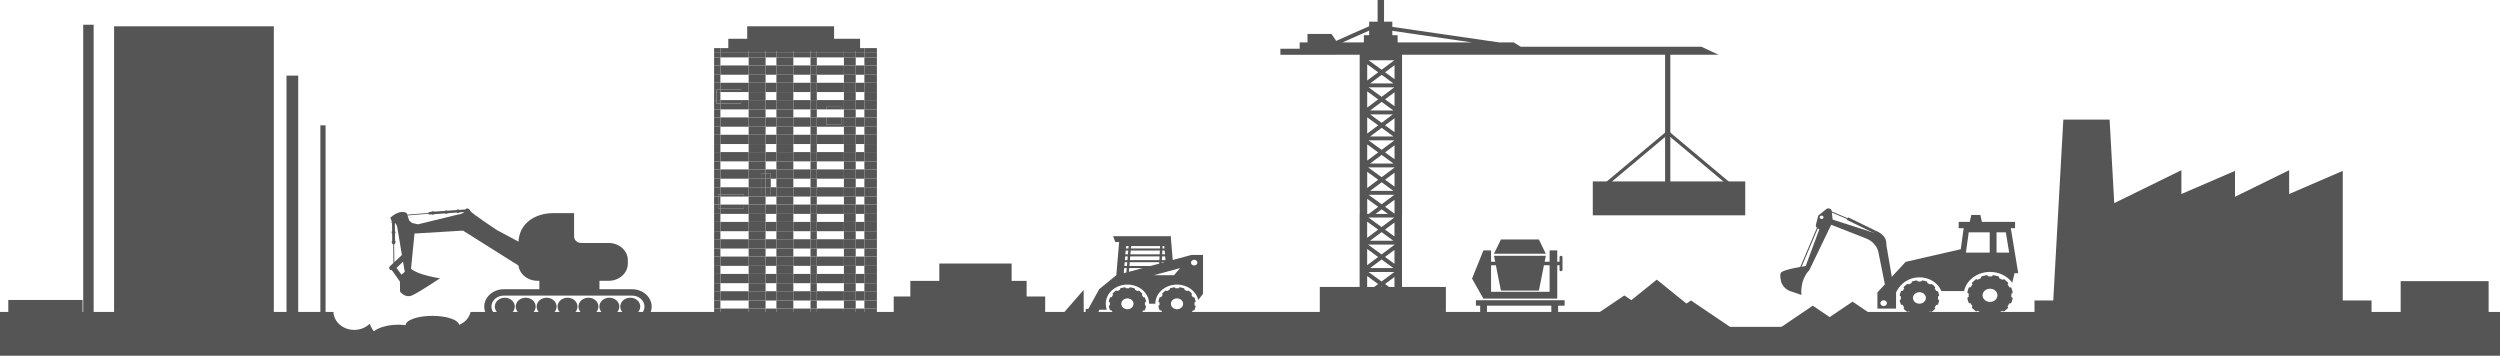 <?xml version="1.0" encoding="UTF-8"?>
<!DOCTYPE svg PUBLIC "-//W3C//DTD SVG 1.1//EN" "http://www.w3.org/Graphics/SVG/1.1/DTD/svg11.dtd">
<!-- Creator: CorelDRAW 2017 -->
<svg preserveAspectRatio="none" xmlns="http://www.w3.org/2000/svg" xml:space="preserve" width="326.072mm" height="46.397mm" version="1.1" style="shape-rendering:geometricPrecision; text-rendering:geometricPrecision; image-rendering:optimizeQuality; fill-rule:evenodd; clip-rule:evenodd"
viewBox="0 0 32854.56 4674.92"
 xmlns:xlink="http://www.w3.org/1999/xlink">
 <defs>
  <style type="text/css">
   <![CDATA[
    .fil1 {fill:none;fill-rule:nonzero}
    .fil0 {fill:#555555;fill-rule:nonzero}
   ]]>
  </style>
 </defs>
 <g id="Camada_x0020_1">
  <g id="_2361902777104">
   <polygon class="fil0" points="21052.41,2495.99 20983.63,2495.99 21885.04,1740.23 21953.8,1740.23 "/>
   <polygon class="fil0" points="22781.01,2495.99 22849.8,2495.99 21948.38,1740.23 21879.6,1740.23 "/>
   <path class="fil0" d="M15468.05 4064.01c-44.38,0 -80.34,-31.92 -80.34,-71.31 0,-39.37 35.96,-71.29 80.34,-71.29 44.36,0 80.32,31.92 80.32,71.29 0,39.39 -35.96,71.31 -80.32,71.31zm244.61 -105.43l-13.05 -43.72c-1.56,-5.18 -7.03,-8.67 -13.08,-8.3l-8.98 0.57c-5.78,-11.15 -12.68,-21.75 -20.52,-31.69l5.11 -6.63c3.4,-4.43 2.77,-10.4 -1.49,-14.21l-35.93 -32.07c-4.27,-3.81 -10.97,-4.38 -15.98,-1.37l-7.5 4.49c-11.17,-7.05 -23.09,-13.2 -35.61,-18.4l0.7 -7.98c0.46,-5.34 -3.44,-10.24 -9.27,-11.65l-49.19 -11.81c-5.85,-1.41 -12,1.08 -14.65,5.88l-3.95 7.22c-6.99,-0.57 -14.08,-0.87 -21.22,-0.87 -6.72,0 -13.38,0.27 -19.95,0.78l-3.91 -7.25c-2.62,-4.84 -8.76,-7.34 -14.62,-5.96l-49.23 11.58c-5.86,1.39 -9.79,6.25 -9.35,11.61l0.6 7.98c-12.52,5.12 -24.47,11.23 -35.7,18.21l-7.45 -4.53c-5.01,-3.01 -11.74,-2.47 -16.03,1.32l-36.11 31.89c-4.29,3.79 -4.97,9.74 -1.57,14.18l5.06 6.66c-7.91,9.91 -14.87,20.47 -20.73,31.6l-8.96 -0.61c-6.05,-0.41 -11.57,3.05 -13.13,8.22l-13.34 43.66c-1.58,5.2 1.21,10.65 6.66,13l8.14 3.51c-0.64,6.21 -1,12.49 -1,18.83 0,5.96 0.3,11.87 0.88,17.71l-8.17 3.46c-5.45,2.33 -8.27,7.78 -6.73,12.98l13.07 43.7c1.54,5.2 7.04,8.69 13.08,8.3l8.97 -0.55c5.8,11.12 12.69,21.72 20.52,31.69l-5.09 6.61c-3.42,4.44 -2.8,10.4 1.46,14.23l35.94 32.05c4.26,3.81 10.96,4.4 15.99,1.39l7.49 -4.49c11.17,7.02 23.09,13.18 35.6,18.38l-0.7 7.97c-0.43,5.36 3.45,10.27 9.3,11.66l49.17 11.83c5.85,1.41 11.99,-1.07 14.63,-5.9l3.98 -7.22c6.99,0.56 14.06,0.89 21.22,0.89 6.71,0 13.36,-0.27 19.94,-0.78l3.92 7.22c2.62,4.86 8.75,7.37 14.6,5.97l49.26 -11.58c5.83,-1.37 9.76,-6.25 9.33,-11.61l-0.62 -7.96c12.56,-5.15 24.48,-11.25 35.71,-18.21l7.48 4.51c4.98,3.03 11.71,2.49 16,-1.3l36.14 -31.89c4.29,-3.79 4.93,-9.73 1.54,-14.21l-5.06 -6.63c7.94,-9.91 14.87,-20.49 20.73,-31.6l8.97 0.59c6.04,0.41 11.56,-3.03 13.15,-8.23l13.3 -43.66c1.59,-5.17 -1.2,-10.62 -6.65,-12.97l-8.11 -3.53c0.61,-6.21 0.97,-12.47 0.97,-18.83 0,-5.95 -0.3,-11.85 -0.87,-17.69l8.17 -3.49c5.44,-2.33 8.26,-7.75 6.72,-12.95z"/>
   <path class="fil0" d="M14816.39 4064.01c-44.35,0 -80.34,-31.92 -80.34,-71.31 0,-39.37 35.99,-71.29 80.34,-71.29 44.38,0 80.34,31.92 80.34,71.29 0,39.39 -35.96,71.31 -80.34,71.31zm244.61 -105.43l-13.05 -43.72c-1.53,-5.18 -7.03,-8.67 -13.07,-8.3l-8.99 0.57c-5.78,-11.15 -12.67,-21.75 -20.5,-31.69l5.09 -6.63c3.42,-4.43 2.8,-10.4 -1.46,-14.21l-35.94 -32.07c-4.26,-3.81 -10.99,-4.38 -16,-1.37l-7.48 4.49c-11.17,-7.05 -23.09,-13.2 -35.6,-18.4l0.67 -7.98c0.46,-5.34 -3.42,-10.24 -9.27,-11.65l-49.19 -11.81c-5.83,-1.41 -11.97,1.08 -14.62,5.88l-3.98 7.22c-6.98,-0.57 -14.05,-0.87 -21.22,-0.87 -6.7,0 -13.35,0.27 -19.93,0.78l-3.93 -7.25c-2.62,-4.84 -8.73,-7.34 -14.59,-5.96l-49.26 11.58c-5.83,1.39 -9.77,6.25 -9.35,11.61l0.63 7.98c-12.55,5.12 -24.49,11.23 -35.71,18.21l-7.47 -4.53c-4.98,-3.01 -11.72,-2.47 -16,1.32l-36.14 31.89c-4.29,3.79 -4.94,9.74 -1.54,14.18l5.03 6.66c-7.9,9.91 -14.84,20.47 -20.7,31.6l-9 -0.61c-6.04,-0.41 -11.53,3.05 -13.12,8.22l-13.33 43.66c-1.57,5.2 1.23,10.65 6.65,13l8.15 3.51c-0.65,6.21 -0.98,12.49 -0.98,18.83 0,5.96 0.3,11.87 0.87,17.71l-8.16 3.46c-5.45,2.33 -8.27,7.78 -6.74,12.98l13.05 43.7c1.57,5.2 7.04,8.69 13.08,8.3l8.99 -0.55c5.78,11.12 12.67,21.72 20.52,31.69l-5.11 6.61c-3.42,4.44 -2.8,10.4 1.47,14.23l35.93 32.05c4.28,3.81 10.99,4.4 16,1.39l7.5 -4.49c11.17,7.02 23.07,13.18 35.6,18.38l-0.69 7.97c-0.46,5.36 3.45,10.27 9.27,11.66l49.19 11.83c5.86,1.41 12,-1.07 14.64,-5.9l3.95 -7.22c6.99,0.56 14.09,0.89 21.22,0.89 6.74,0 13.38,-0.27 19.96,-0.78l3.91 7.22c2.62,4.86 8.76,7.37 14.58,5.97l49.28 -11.58c5.85,-1.37 9.78,-6.25 9.34,-11.61l-0.63 -7.96c12.55,-5.15 24.49,-11.25 35.73,-18.21l7.45 4.51c5.01,3.03 11.72,2.49 16,-1.3l36.14 -31.89c4.28,-3.79 4.96,-9.73 1.56,-14.21l-5.06 -6.63c7.91,-9.91 14.85,-20.49 20.71,-31.6l9 0.59c6.04,0.41 11.53,-3.03 13.12,-8.23l13.33 -43.66c1.59,-5.17 -1.21,-10.62 -6.66,-12.97l-8.13 -3.53c0.63,-6.21 0.97,-12.47 0.97,-18.83 0,-5.95 -0.28,-11.85 -0.84,-17.69l8.13 -3.49c5.48,-2.33 8.3,-7.75 6.73,-12.95z"/>
   <polygon class="fil0" points="14240.97,3809.54 13892.55,4210.17 14242.74,4210.17 "/>
   <path class="fil0" d="M14773.93 3522.93l33.58 0 -4.97 57.88 -34.34 9.25 5.72 -67.13zm654.95 93.5l-264.58 0 344.29 -92.98 -79.71 92.98zm265.02 -202.41c23.21,0 42.03,16.7 42.03,37.3 0,20.61 -18.81,37.32 -42.03,37.32 -23.22,0 -42.06,-16.72 -42.06,-37.32 0,-20.61 18.83,-37.3 42.06,-37.3zm-847.12 32.19l387.84 0 -0.95 18.4 -115.66 31.18 -275.49 0 4.26 -49.58zm-66.35 0l33.62 0 -4.23 49.58 -33.6 0 4.21 -49.58zm6.53 -76.69l33.67 0 -4.24 49.56 -33.64 0 4.21 -49.56zm6.53 -76.71l33.72 0 -4.24 49.58 -33.7 0 4.22 -49.58zm36.06 -27.12l-33.75 0 2.72 -32.3 33.77 0 -2.74 32.3zm416.29 -32.3l-1.69 32.3 -381.91 0 2.75 -32.3 380.85 0zm31 32.3l1.69 -32.3 22.18 0 2.74 32.3 -26.61 0zm33.14 76.71l-37.17 0 2.6 -49.58 30.36 0 4.21 49.58zm-454.32 0l4.24 -49.58 382.8 0 -2.59 49.58 -384.45 0zm383.01 27.12l-2.62 49.56 -386.96 0 4.23 -49.56 385.35 0zm77.83 49.56l-47.75 0 2.62 -49.56 40.93 0 4.2 49.56zm-49.67 36.59l0.51 -9.46 34.6 0 -35.11 9.46zm-430.81 116.12l4.19 -48.87 177.15 0 -181.35 48.87zm-399.06 524.2l10.66 -25.44 97.67 0c-8.95,-24.52 -13.82,-50.67 -13.82,-77.85 0,-139.65 127.58,-252.88 284.94,-252.88 157.13,0 284.53,112.87 284.95,252.24l81.79 0c0.41,-139.37 127.81,-252.24 284.94,-252.24 138.35,0 253.63,87.54 279.47,203.59l1.57 -3.2 60.87 -78.97 0 -510.64 -153.22 0 -244.84 65.99 -22.75 -267.81 -1.06 0 0 -44.77 -759.6 0 28.02 77.11 50.84 0 -36.99 435.32 0 0 -224.76 183.75 0 0.03 -0.03 0 -0.33 0.29 0 0.36 -142.76 258.62 -34.52 0 0 150.68 168.99 0 0 -114.18z"/>
   <polygon class="fil0" points="19633.75,3334.27 20314.7,3334.27 20223.85,3147.38 19724.61,3147.38 "/>
   <path class="fil0" d="M19658.46 3486.1l66.15 332.73 499.24 0 66.15 -332.73 74.59 0 0 348.95 -769.49 0 0 -348.95 63.37 0zm-313.27 175.42l149.21 262.89 970.87 0 0 -438.31 29.79 0 0 60.69c0,9.62 8.79,17.41 19.63,17.41 10.84,0 19.62,-7.79 19.62,-17.41l0 -167.84c0,-9.62 -8.78,-17.42 -19.62,-17.42 -10.84,0 -19.63,7.8 -19.63,17.42l0 60.71 -29.79 0 0 -148.68 -100.69 0 0 148.68 -65.37 0 15.49 -77.95 -680.95 0 15.49 77.95 -54.15 0 0 -148.68 -100.69 0 -149.21 370.55z"/>
   <polygon class="fil0" points="19396.29,4017.3 19452.25,4017.3 19452.25,4130.23 19541.36,4130.23 19541.36,4017.3 20387.27,4017.3 20387.27,4130.23 20476.38,4130.23 20476.38,4017.3 20562.06,4017.3 20562.06,3945.52 19396.29,3945.52 "/>
   <polygon class="fil0" points="21346.83,3882.47 21606.45,4057.93 21866.09,4233.38 20827.55,4233.38 21087.2,4057.93 "/>
   <polygon class="fil0" points="22222.25,3948.94 22481.9,4124.4 22741.53,4299.84 21703,4299.84 21962.64,4124.4 "/>
   <polygon class="fil0" points="24345.68,3964.14 24605.36,4139.58 24865.06,4315.04 23826.42,4315.04 24086.03,4139.58 "/>
   <polygon class="fil0" points="23823.39,4017.32 24083.01,4192.78 24342.59,4368.22 23304.12,4368.22 23563.75,4192.78 "/>
   <polygon class="fil0" points="21772.92,3674.72 22030.66,3882.78 22288.42,4090.87 21806.93,4266.12 21257.42,4090.87 21515.18,3882.78 "/>
   <path class="fil0" d="M26152.46 3967.83c-54.2,0 -97.87,-38.88 -97.87,-86.82 0,-47.96 43.67,-86.83 97.87,-86.83 53.94,0 97.87,38.87 97.87,86.83 0,47.94 -43.93,86.82 -97.87,86.82zm297.7 -128.41l-15.67 -53.23c-2.05,-6.31 -8.74,-10.55 -15.92,-10.1l-11.04 0.69c-6.94,-13.56 -15.42,-26.49 -24.92,-38.6l6.16 -8.06c4.11,-5.4 3.35,-12.68 -1.79,-17.3l-43.67 -39.05c-5.39,-4.66 -13.61,-5.36 -19.52,-1.68l-9.25 5.47c-13.61,-8.57 -28,-16.08 -43.42,-22.39l1.03 -9.71c0.52,-6.52 -4.35,-12.46 -11.3,-14.2l-60.11 -14.39c-6.92,-1.71 -14.38,1.3 -17.71,7.18l-4.89 8.8c-8.47,-0.71 -16.96,-1.07 -25.68,-1.07 -8.22,0 -16.44,0.34 -24.4,0.93l-4.61 -8.82c-3.35,-5.88 -10.79,-8.94 -17.99,-7.27l-59.85 14.12c-7.19,1.68 -12.08,7.61 -11.31,14.13l0.51 9.71c-15.15,6.25 -29.79,13.7 -43.41,22.18l-9 -5.51c-6.17,-3.7 -14.38,-3.03 -19.52,1.59l-43.93 38.82c-5.38,4.62 -6.16,11.88 -2.05,17.31l6.17 8.08c-9.5,12.06 -17.99,24.94 -25.17,38.49l-11.05 -0.76c-7.19,-0.48 -13.86,3.72 -15.93,10.03l-16.18 53.17c-2.05,6.31 1.55,12.94 8.22,15.82l9.76 4.28c-0.77,7.55 -1.29,15.2 -1.29,22.93 0,7.24 0.52,14.45 1.29,21.54l-10.02 4.24c-6.68,2.82 -10.02,9.46 -8.22,15.77l15.93 53.25c1.79,6.32 8.47,10.56 15.92,10.11l10.79 -0.69c7.19,13.56 15.41,26.47 25.17,38.59l-6.17 8.07c-4.36,5.4 -3.6,12.65 1.54,17.3l43.93 39.05c5.13,4.62 13.35,5.33 19.52,1.68l8.99 -5.47c13.61,8.54 28.26,16.05 43.41,22.39l-0.77 9.71c-0.51,6.51 4.11,12.46 11.31,14.18l59.84 14.41c7.19,1.7 14.65,-1.3 17.73,-7.18l4.88 -8.8c8.47,0.69 17.21,1.05 25.95,1.05 8.22,0 16.18,-0.32 24.14,-0.94l4.88 8.82c3.09,5.91 10.54,8.97 17.72,7.28l60.11 -14.12c6.93,-1.66 11.81,-7.6 11.31,-14.14l-0.78 -9.69c15.15,-6.27 29.79,-13.69 43.42,-22.18l9.24 5.5c5.9,3.69 14.13,3.02 19.28,-1.57l44.17 -38.85c5.14,-4.6 5.91,-11.88 1.79,-17.28l-6.16 -8.09c9.75,-12.08 18.23,-24.96 25.17,-38.48l11.04 0.74c7.46,0.5 14.13,-3.72 15.93,-10.04l16.18 -53.16c2.06,-6.3 -1.29,-12.95 -7.96,-15.8l-10.03 -4.28c0.78,-7.57 1.29,-15.2 1.29,-22.93 0,-7.27 -0.26,-14.46 -1.03,-21.56l10.02 -4.24c6.42,-2.83 10.02,-9.44 7.96,-15.78z"/>
   <path class="fil0" d="M25224.93 3839.97c47,0 85.02,33.81 85.02,75.53 0,41.69 -38.02,75.52 -85.02,75.52 -47.01,0 -85.28,-33.82 -85.28,-75.52 0,-41.71 38.27,-75.53 85.28,-75.53zm-259.18 111.68l13.87 46.3c1.53,5.5 7.45,9.19 13.86,8.78l9.51 -0.59c6.17,11.81 13.35,23.02 21.57,33.58l-5.4 7.02c-3.6,4.7 -2.82,11.01 1.54,15.04l38.28 33.97c4.36,4.03 11.56,4.64 16.96,1.46l7.7 -4.75c11.82,7.44 24.67,13.96 37.76,19.47l-0.78 8.44c-0.25,5.67 3.85,10.84 10.03,12.32l52.13 12.54c6.17,1.48 12.59,-1.14 15.42,-6.25l4.11 -7.66c7.45,0.58 14.9,0.93 22.61,0.93 6.92,0 14.12,-0.29 21.06,-0.82l4.11 7.66c2.82,5.13 9.24,7.8 15.42,6.34l52.13 -12.26c6.43,-1.46 10.54,-6.63 10.03,-12.31l-0.78 -8.43c13.36,-5.44 25.95,-11.9 38.02,-19.29l7.71 4.79c5.39,3.21 12.58,2.62 16.96,-1.39l38.27 -33.76c4.62,-4 5.39,-10.33 1.79,-15.04l-5.39 -7.04c8.48,-10.49 15.67,-21.69 21.83,-33.46l9.5 0.63c6.42,0.43 12.33,-3.2 14.14,-8.71l14.13 -46.23c1.54,-5.49 -1.29,-11.28 -7.19,-13.77l-8.48 -3.72c0.51,-6.58 1.03,-13.22 1.03,-19.94 0,-6.32 -0.51,-12.58 -1.03,-18.76l8.74 -3.67c5.65,-2.47 8.74,-8.23 6.94,-13.73l-13.62 -46.29c-1.79,-5.52 -7.45,-9.19 -13.86,-8.81l-9.5 0.59c-6.18,-11.81 -13.62,-23.02 -21.84,-33.55l5.4 -7.02c3.6,-4.7 3.08,-11.01 -1.54,-15.04l-38.02 -33.97c-4.62,-4.04 -11.56,-4.66 -16.96,-1.48l-7.96 4.76c-11.81,-7.45 -24.4,-13.97 -37.75,-19.46l0.77 -8.46c0.51,-5.65 -3.6,-10.85 -9.75,-12.33l-52.15 -12.51c-6.16,-1.5 -12.84,1.12 -15.41,6.25l-4.37 7.64c-7.45,-0.59 -14.89,-0.92 -22.34,-0.92 -7.19,0 -14.13,0.27 -21.32,0.83l-4.12 -7.69c-2.82,-5.13 -9.24,-7.77 -15.41,-6.31l-52.14 12.26c-6.17,1.46 -10.28,6.61 -10.03,12.28l0.78 8.44c-13.35,5.44 -25.95,11.92 -37.76,19.31l-7.95 -4.82c-5.4,-3.19 -12.33,-2.62 -16.96,1.39l-38.28 33.79c-4.62,4 -5.13,10.32 -1.54,15.01l5.14 7.04c-8.22,10.51 -15.67,21.7 -21.83,33.46l-9.5 -0.63c-6.42,-0.43 -12.32,3.23 -13.87,8.74l-14.12 46.23c-1.8,5.49 1.28,11.26 6.92,13.74l8.75 3.74c-0.78,6.57 -1.03,13.23 -1.03,19.95 0,6.32 0.25,12.55 0.77,18.73l-8.48 3.7c-5.9,2.47 -8.73,8.21 -7.18,13.72z"/>
   <path class="fil0" d="M26238.25 3319.79l0 -266.54 122.01 0 43.92 266.54 -165.93 0zm-89.91 0l-312.6 0 36.73 -266.54 275.88 0 0 266.54zm-1393.75 703c-23.89,0 -43.14,-17.17 -43.14,-38.32 0,-21.15 19.25,-38.32 43.14,-38.32 23.64,0 43.16,17.17 43.16,38.32 0,21.15 -19.53,38.32 -43.16,38.32zm1727.16 -1023.93l0 -82.7 -436.15 0 -19.53 -91.26 -119.95 0 -19.53 91.26 -145.89 0 0 82.7 65.24 0 -38.02 276.27 -724.61 166.2 -370.91 401.44 0 212.61 245.31 0 0 -212.61c49.31,-103.39 125.61,-145.21 125.61,-145.21 50.85,-33.3 113.53,-53.05 181.61,-53.05 132.79,0 245.56,75.28 287.69,180.37l298.98 0c29.8,-143.05 171.08,-251.44 340.87,-251.44 122.78,0 230.92,56.9 292.31,142.58l29.79 -125.85 48.56 0 -97.61 -591.31 56.25 0z"/>
   <path class="fil0" d="M24644.92 3030.05c0,0 157.97,52.82 144.09,184.29 -14.13,131.48 -164.65,-101.79 -164.65,-101.79l-2.31 -55.56 22.86 -26.94z"/>
   <path class="fil0" d="M24059.42 2878.05l590.38 189.66c74.48,23.94 128.17,81.96 140.25,151.39 26.97,155.79 79.63,458.7 94.52,550.43l-102.23 24.7 -98.63 -489.62c-20.81,-76.6 -80.4,-140.2 -161.83,-171.92l-489.97 -191.69 27.51 -62.94z"/>
   <path class="fil0" d="M23914.7 2850.78c3.06,-11.98 16.51,-19.49 30.04,-16.76 13.51,2.74 21.96,14.66 18.87,26.65 -3.07,11.99 -16.51,19.49 -30.03,16.76 -13.51,-2.71 -21.96,-14.66 -18.88,-26.65zm-50.72 104.62c-3.68,14.36 2.46,29.31 15.72,38.21l29.86 20.03 -195.29 524.68 63.32 12.81 308.21 -640.21 -13.4 -137.11c-1.36,-13.84 -11.07,-26.44 -26.57,-32.32 -15.89,-6.04 -34.39,-2.37 -47.12,7.98l-103.4 83.97 -31.33 121.97z"/>
   <path class="fil0" d="M23777.59 3551.12c0,0 -120.31,105.96 -103.87,324.87l-139.5 -47.09c-66.3,-22.36 -114.85,-73.47 -128.72,-135.21 -9.58,-42.65 -14.82,-87.17 -2.29,-108.16 27.89,-46.73 331.9,-90.02 331.9,-90.02l42.48 55.62z"/>
   <polygon class="fil0" points="24624.89,3062.17 24644.92,3030.05 24287.88,2855.87 24268.1,2888.01 "/>
   <line class="fil1" x1="24303.29" y1="2883.7" x2="24039.59" y2= "2772.61" />
   <polygon class="fil0" points="24299.95,2889.56 24306.38,2877.84 24042.73,2766.76 24036.46,2778.48 "/>
   <line class="fil1" x1="23894.62" y1="2971.64" x2="23630.05" y2= "3595.14" />
   <polygon class="fil0" points="23636.88,3597.44 23901.47,2973.93 23887.79,2969.37 23623.22,3592.87 "/>
   <polygon class="fil0" points="1499.17,4247.77 3598.64,4247.77 3598.64,345.68 1499.17,345.68 "/>
   <polygon class="fil0" points="29371.99,2245.55 28667.42,2549.73 28667.42,2236.55 27785.08,2669.56 27723.95,1571.7 27115.95,1571.7 26983.41,3948.96 26736.83,3948.96 26736.83,4134.98 29750.35,4134.98 29750.35,3948.96 29371.99,3948.96 "/>
   <polygon class="fil0" points="30788.09,3948.96 30788.09,2245.55 30083.76,2549.73 30083.76,2236.55 29223.28,2658.8 29223.28,4134.98 31166.44,4134.98 31166.44,3948.96 "/>
   <polygon class="fil0" points="28012.67,3056.22 28320.9,3056.22 28320.9,2792.67 28012.67,2792.67 "/>
   <polygon class="fil0" points="28012.67,3532.61 28320.9,3532.61 28320.9,3269.07 28012.67,3269.07 "/>
   <polygon class="fil0" points="28846.45,3056.22 29154.69,3056.22 29154.69,2792.67 28846.45,2792.67 "/>
   <polygon class="fil0" points="28846.45,3532.61 29154.69,3532.61 29154.69,3269.07 28846.45,3269.07 "/>
   <polygon class="fil0" points="29560.27,3056.22 29868.51,3056.22 29868.51,2792.67 29560.27,2792.67 "/>
   <polygon class="fil0" points="29560.27,3532.61 29868.51,3532.61 29868.51,3269.07 29560.27,3269.07 "/>
   <polygon class="fil0" points="30234.03,3056.22 30542.52,3056.22 30542.52,2792.67 30234.03,2792.67 "/>
   <polygon class="fil0" points="30234.03,3532.61 30542.52,3532.61 30542.52,3269.07 30234.03,3269.07 "/>
   <polygon class="fil0" points="10425.69,754.33 10651.7,754.33 10651.7,694.48 10425.69,694.48 "/>
   <polygon class="fil0" points="10734.41,754.33 11090.5,754.33 11090.5,694.48 10734.41,694.48 "/>
   <polygon class="fil0" points="9467.32,754.33 9838.71,754.33 9838.71,694.48 9467.32,694.48 "/>
   <polygon class="fil0" points="11245.59,754.33 11359.67,754.33 11359.67,694.48 11245.59,694.48 "/>
   <polygon class="fil0" points="10060.99,754.33 10203.4,754.33 10203.4,694.48 10060.99,694.48 "/>
   <polygon class="fil0" points="9467.32,694.48 9838.71,694.48 9838.71,632.32 9467.32,632.32 "/>
   <polygon class="fil0" points="10734.41,694.48 11090.5,694.48 11090.5,632.32 10734.41,632.32 "/>
   <polygon class="fil0" points="10060.99,694.48 10203.4,694.48 10203.4,632.32 10060.99,632.32 "/>
   <polygon class="fil0" points="10425.69,694.48 10651.7,694.48 10651.7,632.32 10425.69,632.32 "/>
   <polygon class="fil0" points="11245.59,694.48 11359.67,694.48 11359.67,632.32 11245.59,632.32 "/>
   <polygon class="fil0" points="9467.32,982.03 9838.71,982.03 9838.71,860.03 9467.32,860.03 "/>
   <polygon class="fil0" points="10060.99,982.03 10203.4,982.03 10203.4,860.03 10060.99,860.03 "/>
   <polygon class="fil0" points="10734.41,982.03 11090.5,982.03 11090.5,860.03 10734.41,860.03 "/>
   <polygon class="fil0" points="11245.59,982.03 11359.67,982.03 11359.67,860.03 11245.59,860.03 "/>
   <polygon class="fil0" points="10425.69,982.03 10651.7,982.03 10651.7,860.03 10425.69,860.03 "/>
   <polygon class="fil0" points="11245.59,1209.77 11359.67,1209.77 11359.67,1087.75 11245.59,1087.75 "/>
   <polygon class="fil0" points="10060.99,1209.77 10203.4,1209.77 10203.4,1087.75 10060.99,1087.75 "/>
   <polygon class="fil0" points="10425.69,1209.77 10651.7,1209.77 10651.7,1087.75 10425.69,1087.75 "/>
   <polygon class="fil0" points="9738.8,1209.77 9838.7,1209.77 9838.7,1087.76 9467.32,1087.76 9467.32,1178.01 9738.8,1178.01 "/>
   <polygon class="fil0" points="10734.41,1209.77 11090.5,1209.77 11090.5,1087.75 10734.41,1087.75 "/>
   <polygon class="fil0" points="9838.7,1315.47 9738.8,1315.47 9738.8,1360.88 9467.32,1360.88 9467.32,1437.47 9838.7,1437.47 "/>
   <polygon class="fil0" points="10060.99,1437.47 10203.4,1437.47 10203.4,1315.47 10060.99,1315.47 "/>
   <polygon class="fil0" points="11245.59,1437.47 11359.67,1437.47 11359.67,1315.47 11245.59,1315.47 "/>
   <polygon class="fil0" points="10859.17,1404.42 11054.66,1404.42 11054.66,1437.47 11090.5,1437.47 11090.5,1315.47 10734.41,1315.47 10734.41,1437.47 10859.17,1437.47 "/>
   <polygon class="fil0" points="10425.69,1437.47 10651.7,1437.47 10651.7,1315.47 10425.69,1315.47 "/>
   <polygon class="fil0" points="10425.69,1665.21 10651.7,1665.21 10651.7,1543.21 10425.69,1543.21 "/>
   <polygon class="fil0" points="9467.32,1665.21 9838.71,1665.21 9838.71,1543.21 9467.32,1543.21 "/>
   <polygon class="fil0" points="11245.59,1665.21 11359.67,1665.21 11359.67,1543.21 11245.59,1543.21 "/>
   <polygon class="fil0" points="11090.5,1543.21 11054.66,1543.21 11054.66,1639.54 10859.17,1639.54 10859.17,1543.21 10734.41,1543.21 10734.41,1665.21 11090.5,1665.21 "/>
   <polygon class="fil0" points="10060.99,1665.21 10203.4,1665.21 10203.4,1543.21 10060.99,1543.21 "/>
   <polygon class="fil0" points="11245.59,1892.91 11359.67,1892.91 11359.67,1770.91 11245.59,1770.91 "/>
   <polygon class="fil0" points="9467.32,1892.91 9838.71,1892.91 9838.71,1770.91 9467.32,1770.91 "/>
   <polygon class="fil0" points="10425.69,1892.91 10651.7,1892.91 10651.7,1770.91 10425.69,1770.91 "/>
   <polygon class="fil0" points="10734.41,1892.91 11090.5,1892.91 11090.5,1770.91 10734.41,1770.91 "/>
   <polygon class="fil0" points="10060.99,1892.91 10203.4,1892.91 10203.4,1770.91 10060.99,1770.91 "/>
   <polygon class="fil0" points="10734.41,2120.65 11090.5,2120.65 11090.5,1998.65 10734.41,1998.65 "/>
   <polygon class="fil0" points="10060.99,2120.65 10203.4,2120.65 10203.4,1998.65 10060.99,1998.65 "/>
   <polygon class="fil0" points="11245.59,2120.65 11359.67,2120.65 11359.67,1998.65 11245.59,1998.65 "/>
   <polygon class="fil0" points="9467.32,2120.65 9838.71,2120.65 9838.71,1998.65 9467.32,1998.65 "/>
   <polygon class="fil0" points="10425.69,2120.65 10651.7,2120.65 10651.7,1998.65 10425.69,1998.65 "/>
   <polygon class="fil0" points="11245.59,2348.36 11359.67,2348.36 11359.67,2226.35 11245.59,2226.35 "/>
   <polygon class="fil0" points="10425.69,2348.36 10651.7,2348.36 10651.7,2226.35 10425.69,2226.35 "/>
   <polygon class="fil0" points="10129.8,2348.36 10203.39,2348.36 10203.39,2226.35 10060.99,2226.35 10060.99,2283.93 10129.8,2283.93 "/>
   <polygon class="fil0" points="9467.32,2348.36 9838.71,2348.36 9838.71,2226.35 9467.32,2226.35 "/>
   <polygon class="fil0" points="10734.41,2348.36 11090.5,2348.36 11090.5,2226.35 10734.41,2226.35 "/>
   <polygon class="fil0" points="10425.69,2583 10651.7,2583 10651.7,2461 10425.69,2461 "/>
   <polygon class="fil0" points="11245.59,2583 11359.67,2583 11359.67,2461 11245.59,2461 "/>
   <polygon class="fil0" points="9776.41,2583 9838.7,2583 9838.7,2461 9467.32,2461 9467.32,2553.87 9776.41,2553.87 "/>
   <polygon class="fil0" points="10203.39,2461 10129.8,2461 10129.8,2562.57 10060.99,2562.57 10060.99,2583 10203.39,2583 "/>
   <polygon class="fil0" points="10734.41,2583 11090.5,2583 11090.5,2461 10734.41,2461 "/>
   <polygon class="fil0" points="9838.7,2688.72 9776.41,2688.72 9776.41,2736.73 9467.32,2736.73 9467.32,2810.73 9838.7,2810.73 "/>
   <polygon class="fil0" points="10425.69,2810.73 10651.7,2810.73 10651.7,2688.72 10425.69,2688.72 "/>
   <polygon class="fil0" points="10734.41,2810.73 11090.5,2810.73 11090.5,2688.72 10734.41,2688.72 "/>
   <polygon class="fil0" points="11245.59,2810.73 11359.67,2810.73 11359.67,2688.72 11245.59,2688.72 "/>
   <polygon class="fil0" points="10060.99,2810.73 10203.4,2810.73 10203.4,2688.72 10060.99,2688.72 "/>
   <polygon class="fil0" points="10425.69,3038.44 10651.7,3038.44 10651.7,2916.44 10425.69,2916.44 "/>
   <polygon class="fil0" points="9467.32,3038.44 9838.71,3038.44 9838.71,2916.44 9467.32,2916.44 "/>
   <polygon class="fil0" points="11245.59,3038.44 11359.67,3038.44 11359.67,2916.44 11245.59,2916.44 "/>
   <polygon class="fil0" points="10060.99,3038.44 10203.4,3038.44 10203.4,2916.44 10060.99,2916.44 "/>
   <polygon class="fil0" points="10734.41,3038.44 11090.5,3038.44 11090.5,2916.44 10734.41,2916.44 "/>
   <polygon class="fil0" points="10425.69,3266.15 10651.7,3266.15 10651.7,3144.17 10425.69,3144.17 "/>
   <polygon class="fil0" points="10060.99,3266.15 10203.4,3266.15 10203.4,3144.17 10060.99,3144.17 "/>
   <polygon class="fil0" points="11245.59,3266.15 11359.67,3266.15 11359.67,3144.17 11245.59,3144.17 "/>
   <polygon class="fil0" points="9467.32,3266.15 9838.71,3266.15 9838.71,3144.17 9467.32,3144.17 "/>
   <polygon class="fil0" points="10734.41,3266.15 11090.5,3266.15 11090.5,3144.17 10734.41,3144.17 "/>
   <polygon class="fil0" points="10734.41,3493.88 11090.5,3493.88 11090.5,3371.88 10734.41,3371.88 "/>
   <polygon class="fil0" points="10060.99,3493.88 10203.4,3493.88 10203.4,3371.88 10060.99,3371.88 "/>
   <polygon class="fil0" points="10425.69,3493.88 10651.7,3493.88 10651.7,3371.88 10425.69,3371.88 "/>
   <polygon class="fil0" points="11245.59,3493.88 11359.67,3493.88 11359.67,3371.88 11245.59,3371.88 "/>
   <polygon class="fil0" points="9467.32,3493.88 9838.71,3493.88 9838.71,3371.88 9467.32,3371.88 "/>
   <polygon class="fil0" points="9467.32,3721.59 9838.71,3721.59 9838.71,3599.62 9467.32,3599.62 "/>
   <polygon class="fil0" points="10425.69,3721.59 10651.7,3721.59 10651.7,3599.62 10425.69,3599.62 "/>
   <polygon class="fil0" points="11245.59,3721.59 11359.67,3721.59 11359.67,3599.62 11245.59,3599.62 "/>
   <polygon class="fil0" points="10734.41,3721.59 11090.5,3721.59 11090.5,3599.62 10734.41,3599.62 "/>
   <polygon class="fil0" points="10060.99,3721.59 10203.4,3721.59 10203.4,3599.62 10060.99,3599.62 "/>
   <polygon class="fil0" points="10425.69,3949.33 10651.7,3949.33 10651.7,3827.32 10425.69,3827.32 "/>
   <polygon class="fil0" points="10734.41,3949.33 11090.5,3949.33 11090.5,3827.32 10734.41,3827.32 "/>
   <polygon class="fil0" points="11245.59,3949.33 11359.67,3949.33 11359.67,3827.32 11245.59,3827.32 "/>
   <polygon class="fil0" points="9467.32,3949.33 9838.71,3949.33 9838.71,3827.32 9467.32,3827.32 "/>
   <polygon class="fil0" points="10060.99,3949.33 10203.4,3949.33 10203.4,3827.32 10060.99,3827.32 "/>
   <polygon class="fil0" points="10060.99,4130.02 10203.4,4130.02 10203.4,4055.05 10060.99,4055.05 "/>
   <polygon class="fil0" points="10425.69,4130.02 10651.7,4130.02 10651.7,4055.05 10425.69,4055.05 "/>
   <polygon class="fil0" points="10734.41,4130.02 11090.5,4130.02 11090.5,4055.05 10734.41,4055.05 "/>
   <polygon class="fil0" points="11245.59,4130.02 11359.67,4130.02 11359.67,4055.05 11245.59,4055.05 "/>
   <polygon class="fil0" points="9467.32,4130.02 9838.71,4130.02 9838.71,4055.05 9467.32,4055.05 "/>
   <polygon class="fil0" points="9384.62,2688.72 9438.04,2688.72 9438.04,2583.01 9384.62,2583.01 "/>
   <polygon class="fil0" points="9384.62,2461 9467.32,2461 9467.32,2348.36 9384.62,2348.36 "/>
   <polygon class="fil0" points="9384.62,3827.32 9467.32,3827.32 9467.32,3721.59 9384.62,3721.59 "/>
   <polygon class="fil0" points="9384.62,4055.06 9467.32,4055.06 9467.32,3949.33 9384.62,3949.33 "/>
   <polygon class="fil0" points="9384.62,3599.61 9467.32,3599.61 9467.32,3493.87 9384.62,3493.87 "/>
   <polygon class="fil0" points="9384.62,3144.17 9467.32,3144.17 9467.32,3038.44 9384.62,3038.44 "/>
   <polygon class="fil0" points="9384.62,2916.44 9467.32,2916.44 9467.32,2810.73 9384.62,2810.73 "/>
   <polygon class="fil0" points="9384.62,3371.88 9467.32,3371.88 9467.32,3266.15 9384.62,3266.15 "/>
   <polygon class="fil0" points="9384.62,1998.65 9467.32,1998.65 9467.32,1892.92 9384.62,1892.92 "/>
   <polygon class="fil0" points="9384.62,1543.21 9467.32,1543.21 9467.32,1437.47 9384.62,1437.47 "/>
   <polygon class="fil0" points="9384.62,860.03 9467.32,860.03 9467.32,754.32 9384.62,754.32 "/>
   <polygon class="fil0" points="9384.62,1087.76 9467.32,1087.76 9467.32,982.03 9384.62,982.03 "/>
   <polygon class="fil0" points="9384.62,1315.47 9415.46,1315.47 9415.46,1209.77 9384.62,1209.77 "/>
   <polygon class="fil0" points="9384.62,1770.91 9467.32,1770.91 9467.32,1665.21 9384.62,1665.21 "/>
   <polygon class="fil0" points="9384.62,2226.35 9467.32,2226.35 9467.32,2120.65 9384.62,2120.65 "/>
   <polygon class="fil0" points="9384.62,754.33 9467.32,754.33 9467.32,694.48 9384.62,694.48 "/>
   <polygon class="fil0" points="9384.62,694.48 9467.32,694.48 9467.32,632.32 9384.62,632.32 "/>
   <polygon class="fil0" points="9384.62,982.03 9467.32,982.03 9467.32,860.03 9384.62,860.03 "/>
   <polygon class="fil0" points="9415.46,1178.01 9467.32,1178.01 9467.32,1087.76 9384.62,1087.76 9384.62,1209.77 9415.46,1209.77 "/>
   <polygon class="fil0" points="9467.32,1360.88 9415.46,1360.88 9415.46,1315.47 9384.62,1315.47 9384.62,1437.47 9467.32,1437.47 "/>
   <polygon class="fil0" points="9384.62,1665.21 9467.32,1665.21 9467.32,1543.21 9384.62,1543.21 "/>
   <polygon class="fil0" points="9384.62,1892.91 9467.32,1892.91 9467.32,1770.91 9384.62,1770.91 "/>
   <polygon class="fil0" points="9384.62,2120.65 9467.32,2120.65 9467.32,1998.65 9384.62,1998.65 "/>
   <polygon class="fil0" points="9384.62,2348.36 9467.32,2348.36 9467.32,2226.35 9384.62,2226.35 "/>
   <polygon class="fil0" points="9438.04,2553.87 9467.32,2553.87 9467.32,2461 9384.62,2461 9384.62,2583 9438.04,2583 "/>
   <polygon class="fil0" points="9467.32,2736.73 9438.04,2736.73 9438.04,2688.72 9384.62,2688.72 9384.62,2810.73 9467.32,2810.73 "/>
   <polygon class="fil0" points="9384.62,3038.44 9467.32,3038.44 9467.32,2916.44 9384.62,2916.44 "/>
   <polygon class="fil0" points="9384.62,3266.15 9467.32,3266.15 9467.32,3144.17 9384.62,3144.17 "/>
   <polygon class="fil0" points="9384.62,3493.88 9467.32,3493.88 9467.32,3371.88 9384.62,3371.88 "/>
   <polygon class="fil0" points="9384.62,3721.59 9467.32,3721.59 9467.32,3599.62 9384.62,3599.62 "/>
   <polygon class="fil0" points="9384.62,3949.33 9467.32,3949.33 9467.32,3827.32 9384.62,3827.32 "/>
   <polygon class="fil0" points="9384.62,4130.02 9467.32,4130.02 9467.32,4055.05 9384.62,4055.05 "/>
   <polygon class="fil0" points="9838.7,1998.65 10060.99,1998.65 10060.99,1892.92 9838.7,1892.92 "/>
   <polygon class="fil0" points="9838.7,2916.44 10060.99,2916.44 10060.99,2810.73 9838.7,2810.73 "/>
   <polygon class="fil0" points="9838.7,2461 10001.99,2461 10001.99,2348.36 9838.7,2348.36 "/>
   <polygon class="fil0" points="9838.7,2688.72 10060.99,2688.72 10060.99,2583.01 9838.7,2583.01 "/>
   <polygon class="fil0" points="9838.7,2226.35 10060.99,2226.35 10060.99,2120.65 9838.7,2120.65 "/>
   <polygon class="fil0" points="9838.7,3371.88 10060.99,3371.88 10060.99,3266.15 9838.7,3266.15 "/>
   <polygon class="fil0" points="9838.7,4055.06 10060.99,4055.06 10060.99,3949.33 9838.7,3949.33 "/>
   <polygon class="fil0" points="9838.7,3599.61 10060.99,3599.61 10060.99,3493.87 9838.7,3493.87 "/>
   <polygon class="fil0" points="9838.7,3144.17 10060.99,3144.17 10060.99,3038.44 9838.7,3038.44 "/>
   <polygon class="fil0" points="9838.7,1770.91 10060.99,1770.91 10060.99,1665.21 9838.7,1665.21 "/>
   <polygon class="fil0" points="9838.7,1315.47 10060.99,1315.47 10060.99,1209.77 9838.7,1209.77 "/>
   <polygon class="fil0" points="9838.7,860.03 10060.99,860.03 10060.99,754.32 9838.7,754.32 "/>
   <polygon class="fil0" points="9838.7,1087.76 10060.99,1087.76 10060.99,982.03 9838.7,982.03 "/>
   <polygon class="fil0" points="9838.7,3827.32 10060.99,3827.32 10060.99,3721.59 9838.7,3721.59 "/>
   <polygon class="fil0" points="9838.7,1543.21 10060.99,1543.21 10060.99,1437.47 9838.7,1437.47 "/>
   <polygon class="fil0" points="9838.7,754.33 10060.99,754.33 10060.99,694.48 9838.7,694.48 "/>
   <polygon class="fil0" points="9838.7,694.48 10060.99,694.48 10060.99,632.32 9838.7,632.32 "/>
   <polygon class="fil0" points="9838.7,982.03 10060.99,982.03 10060.99,860.03 9838.7,860.03 "/>
   <polygon class="fil0" points="9838.7,1209.77 10060.99,1209.77 10060.99,1087.75 9838.7,1087.75 "/>
   <polygon class="fil0" points="9838.7,1437.47 10060.99,1437.47 10060.99,1315.47 9838.7,1315.47 "/>
   <polygon class="fil0" points="9838.7,1665.21 10060.99,1665.21 10060.99,1543.21 9838.7,1543.21 "/>
   <polygon class="fil0" points="9838.7,1892.91 10060.99,1892.91 10060.99,1770.91 9838.7,1770.91 "/>
   <polygon class="fil0" points="9838.7,2120.65 10060.99,2120.65 10060.99,1998.65 9838.7,1998.65 "/>
   <polygon class="fil0" points="10001.99,2283.93 10060.99,2283.93 10060.99,2226.35 9838.7,2226.35 9838.7,2348.36 10001.99,2348.36 "/>
   <polygon class="fil0" points="10060.99,2562.57 10001.99,2562.57 10001.99,2461 9838.7,2461 9838.7,2583 10060.99,2583 "/>
   <polygon class="fil0" points="9838.7,2810.73 10060.99,2810.73 10060.99,2688.72 9838.7,2688.72 "/>
   <polygon class="fil0" points="9838.7,3038.44 10060.99,3038.44 10060.99,2916.44 9838.7,2916.44 "/>
   <polygon class="fil0" points="9838.7,3266.15 10060.99,3266.15 10060.99,3144.17 9838.7,3144.17 "/>
   <polygon class="fil0" points="9838.7,3493.88 10060.99,3493.88 10060.99,3371.88 9838.7,3371.88 "/>
   <polygon class="fil0" points="9838.7,3721.59 10060.99,3721.59 10060.99,3599.62 9838.7,3599.62 "/>
   <polygon class="fil0" points="9838.7,3949.33 10060.99,3949.33 10060.99,3827.32 9838.7,3827.32 "/>
   <polygon class="fil0" points="9838.7,4130.02 10060.99,4130.02 10060.99,4055.05 9838.7,4055.05 "/>
   <polygon class="fil0" points="10203.39,4055.06 10425.68,4055.06 10425.68,3949.33 10203.39,3949.33 "/>
   <polygon class="fil0" points="10203.39,2916.44 10425.68,2916.44 10425.68,2810.73 10203.39,2810.73 "/>
   <polygon class="fil0" points="10203.39,2688.72 10425.68,2688.72 10425.68,2583.01 10203.39,2583.01 "/>
   <polygon class="fil0" points="10203.39,2461 10425.68,2461 10425.68,2348.36 10203.39,2348.36 "/>
   <polygon class="fil0" points="10203.39,2226.35 10425.68,2226.35 10425.68,2120.65 10203.39,2120.65 "/>
   <polygon class="fil0" points="10203.39,3827.32 10425.68,3827.32 10425.68,3721.59 10203.39,3721.59 "/>
   <polygon class="fil0" points="10203.39,1998.65 10425.68,1998.65 10425.68,1892.92 10203.39,1892.92 "/>
   <polygon class="fil0" points="10203.39,3599.61 10425.68,3599.61 10425.68,3493.87 10203.39,3493.87 "/>
   <polygon class="fil0" points="10203.39,3144.17 10425.68,3144.17 10425.68,3038.44 10203.39,3038.44 "/>
   <polygon class="fil0" points="10203.39,3371.88 10425.68,3371.88 10425.68,3266.15 10203.39,3266.15 "/>
   <polygon class="fil0" points="10203.39,860.03 10425.68,860.03 10425.68,754.32 10203.39,754.32 "/>
   <polygon class="fil0" points="10203.39,1770.91 10425.68,1770.91 10425.68,1665.21 10203.39,1665.21 "/>
   <polygon class="fil0" points="10203.39,1087.76 10425.68,1087.76 10425.68,982.03 10203.39,982.03 "/>
   <polygon class="fil0" points="10203.39,1543.21 10425.68,1543.21 10425.68,1437.47 10203.39,1437.47 "/>
   <polygon class="fil0" points="10203.39,1315.47 10425.68,1315.47 10425.68,1209.77 10203.39,1209.77 "/>
   <polygon class="fil0" points="10203.39,754.33 10425.68,754.33 10425.68,694.48 10203.39,694.48 "/>
   <polygon class="fil0" points="10203.39,694.48 10425.68,694.48 10425.68,632.32 10203.39,632.32 "/>
   <polygon class="fil0" points="10203.39,982.03 10425.68,982.03 10425.68,860.03 10203.39,860.03 "/>
   <polygon class="fil0" points="10203.39,1209.77 10425.68,1209.77 10425.68,1087.75 10203.39,1087.75 "/>
   <polygon class="fil0" points="10203.39,1437.47 10425.68,1437.47 10425.68,1315.47 10203.39,1315.47 "/>
   <polygon class="fil0" points="10203.39,1665.21 10425.68,1665.21 10425.68,1543.21 10203.39,1543.21 "/>
   <polygon class="fil0" points="10203.39,1892.91 10425.68,1892.91 10425.68,1770.91 10203.39,1770.91 "/>
   <polygon class="fil0" points="10203.39,2120.65 10425.68,2120.65 10425.68,1998.65 10203.39,1998.65 "/>
   <polygon class="fil0" points="10203.39,2348.36 10425.68,2348.36 10425.68,2226.35 10203.39,2226.35 "/>
   <polygon class="fil0" points="10203.39,2583 10425.68,2583 10425.68,2461 10203.39,2461 "/>
   <polygon class="fil0" points="10203.39,2810.73 10425.68,2810.73 10425.68,2688.72 10203.39,2688.72 "/>
   <polygon class="fil0" points="10203.39,3038.44 10425.68,3038.44 10425.68,2916.44 10203.39,2916.44 "/>
   <polygon class="fil0" points="10203.39,3266.15 10425.68,3266.15 10425.68,3144.17 10203.39,3144.17 "/>
   <polygon class="fil0" points="10203.39,3493.88 10425.68,3493.88 10425.68,3371.88 10203.39,3371.88 "/>
   <polygon class="fil0" points="10203.39,3721.59 10425.68,3721.59 10425.68,3599.62 10203.39,3599.62 "/>
   <polygon class="fil0" points="10203.39,3949.33 10425.68,3949.33 10425.68,3827.32 10203.39,3827.32 "/>
   <polygon class="fil0" points="10203.39,4130.02 10425.68,4130.02 10425.68,4055.05 10203.39,4055.05 "/>
   <polygon class="fil0" points="10651.7,1998.65 10734.42,1998.65 10734.42,1892.92 10651.7,1892.92 "/>
   <polygon class="fil0" points="10651.7,1770.91 10734.42,1770.91 10734.42,1665.21 10651.7,1665.21 "/>
   <polygon class="fil0" points="10651.7,2226.35 10734.42,2226.35 10734.42,2120.65 10651.7,2120.65 "/>
   <polygon class="fil0" points="10651.7,4055.06 10734.42,4055.06 10734.42,3949.33 10651.7,3949.33 "/>
   <polygon class="fil0" points="10651.7,3599.61 10734.42,3599.61 10734.42,3493.87 10651.7,3493.87 "/>
   <polygon class="fil0" points="10651.7,1315.47 10734.42,1315.47 10734.42,1209.77 10651.7,1209.77 "/>
   <polygon class="fil0" points="10651.7,1543.21 10734.42,1543.21 10734.42,1437.47 10651.7,1437.47 "/>
   <polygon class="fil0" points="10651.7,3371.88 10734.42,3371.88 10734.42,3266.15 10651.7,3266.15 "/>
   <polygon class="fil0" points="10651.7,1087.76 10734.42,1087.76 10734.42,982.03 10651.7,982.03 "/>
   <polygon class="fil0" points="10651.7,2916.44 10734.42,2916.44 10734.42,2810.73 10651.7,2810.73 "/>
   <polygon class="fil0" points="10651.7,3827.32 10734.42,3827.32 10734.42,3721.59 10651.7,3721.59 "/>
   <polygon class="fil0" points="10651.7,860.03 10734.42,860.03 10734.42,754.32 10651.7,754.32 "/>
   <polygon class="fil0" points="10651.7,2688.72 10734.42,2688.72 10734.42,2583.01 10651.7,2583.01 "/>
   <polygon class="fil0" points="10651.7,3144.17 10734.42,3144.17 10734.42,3038.44 10651.7,3038.44 "/>
   <polygon class="fil0" points="10651.7,2461 10734.42,2461 10734.42,2348.36 10651.7,2348.36 "/>
   <polygon class="fil0" points="10651.7,754.33 10734.42,754.33 10734.42,694.48 10651.7,694.48 "/>
   <polygon class="fil0" points="10651.7,694.48 10734.42,694.48 10734.42,632.32 10651.7,632.32 "/>
   <polygon class="fil0" points="10651.7,982.03 10734.42,982.03 10734.42,860.03 10651.7,860.03 "/>
   <polygon class="fil0" points="10651.7,1209.77 10734.42,1209.77 10734.42,1087.75 10651.7,1087.75 "/>
   <polygon class="fil0" points="10651.7,1437.47 10734.42,1437.47 10734.42,1315.47 10651.7,1315.47 "/>
   <polygon class="fil0" points="10651.7,1665.21 10734.42,1665.21 10734.42,1543.21 10651.7,1543.21 "/>
   <polygon class="fil0" points="10651.7,1892.91 10734.42,1892.91 10734.42,1770.91 10651.7,1770.91 "/>
   <polygon class="fil0" points="10651.7,2120.65 10734.42,2120.65 10734.42,1998.65 10651.7,1998.65 "/>
   <polygon class="fil0" points="10651.7,2348.36 10734.42,2348.36 10734.42,2226.35 10651.7,2226.35 "/>
   <polygon class="fil0" points="10651.7,2583 10734.42,2583 10734.42,2461 10651.7,2461 "/>
   <polygon class="fil0" points="10651.7,2810.73 10734.42,2810.73 10734.42,2688.72 10651.7,2688.72 "/>
   <polygon class="fil0" points="10651.7,3038.44 10734.42,3038.44 10734.42,2916.44 10651.7,2916.44 "/>
   <polygon class="fil0" points="10651.7,3266.15 10734.42,3266.15 10734.42,3144.17 10651.7,3144.17 "/>
   <polygon class="fil0" points="10651.7,3493.88 10734.42,3493.88 10734.42,3371.88 10651.7,3371.88 "/>
   <polygon class="fil0" points="10651.7,3721.59 10734.42,3721.59 10734.42,3599.62 10651.7,3599.62 "/>
   <polygon class="fil0" points="10651.7,3949.33 10734.42,3949.33 10734.42,3827.32 10651.7,3827.32 "/>
   <polygon class="fil0" points="10651.7,4130.02 10734.42,4130.02 10734.42,4055.05 10651.7,4055.05 "/>
   <polygon class="fil0" points="11090.5,3144.17 11245.59,3144.17 11245.59,3038.44 11090.5,3038.44 "/>
   <polygon class="fil0" points="11090.5,2688.72 11245.59,2688.72 11245.59,2583.01 11090.5,2583.01 "/>
   <polygon class="fil0" points="11090.5,860.03 11245.59,860.03 11245.59,754.32 11090.5,754.32 "/>
   <polygon class="fil0" points="11090.5,2916.44 11245.59,2916.44 11245.59,2810.73 11090.5,2810.73 "/>
   <polygon class="fil0" points="11090.5,1998.65 11245.59,1998.65 11245.59,1892.92 11090.5,1892.92 "/>
   <polygon class="fil0" points="11090.5,2461 11245.59,2461 11245.59,2348.36 11090.5,2348.36 "/>
   <polygon class="fil0" points="11090.5,3827.32 11245.59,3827.32 11245.59,3721.59 11090.5,3721.59 "/>
   <polygon class="fil0" points="11090.5,1770.91 11245.59,1770.91 11245.59,1665.21 11090.5,1665.21 "/>
   <polygon class="fil0" points="11090.5,2226.35 11245.59,2226.35 11245.59,2120.65 11090.5,2120.65 "/>
   <polygon class="fil0" points="11090.5,4055.06 11245.59,4055.06 11245.59,3949.33 11090.5,3949.33 "/>
   <polygon class="fil0" points="11090.5,1087.76 11245.59,1087.76 11245.59,982.03 11090.5,982.03 "/>
   <polygon class="fil0" points="11090.5,1315.47 11245.59,1315.47 11245.59,1209.77 11090.5,1209.77 "/>
   <polygon class="fil0" points="11090.5,3599.61 11245.59,3599.61 11245.59,3493.87 11090.5,3493.87 "/>
   <polygon class="fil0" points="11090.5,3371.88 11245.59,3371.88 11245.59,3266.15 11090.5,3266.15 "/>
   <polygon class="fil0" points="11090.5,1543.21 11245.59,1543.21 11245.59,1437.47 11090.5,1437.47 "/>
   <polygon class="fil0" points="11090.5,754.33 11245.59,754.33 11245.59,694.48 11090.5,694.48 "/>
   <polygon class="fil0" points="11090.5,694.48 11245.59,694.48 11245.59,632.32 11090.5,632.32 "/>
   <polygon class="fil0" points="11090.5,982.03 11245.59,982.03 11245.59,860.03 11090.5,860.03 "/>
   <polygon class="fil0" points="11090.5,1209.77 11245.59,1209.77 11245.59,1087.75 11090.5,1087.75 "/>
   <polygon class="fil0" points="11090.5,1437.47 11245.59,1437.47 11245.59,1315.47 11090.5,1315.47 "/>
   <polygon class="fil0" points="11090.5,1665.21 11245.59,1665.21 11245.59,1543.21 11090.5,1543.21 "/>
   <polygon class="fil0" points="11090.5,1892.91 11245.59,1892.91 11245.59,1770.91 11090.5,1770.91 "/>
   <polygon class="fil0" points="11090.5,2120.65 11245.59,2120.65 11245.59,1998.65 11090.5,1998.65 "/>
   <polygon class="fil0" points="11090.5,2348.36 11245.59,2348.36 11245.59,2226.35 11090.5,2226.35 "/>
   <polygon class="fil0" points="11090.5,2583 11245.59,2583 11245.59,2461 11090.5,2461 "/>
   <polygon class="fil0" points="11090.5,2810.73 11245.59,2810.73 11245.59,2688.72 11090.5,2688.72 "/>
   <polygon class="fil0" points="11090.5,3038.44 11245.59,3038.44 11245.59,2916.44 11090.5,2916.44 "/>
   <polygon class="fil0" points="11090.5,3266.15 11245.59,3266.15 11245.59,3144.17 11090.5,3144.17 "/>
   <polygon class="fil0" points="11090.5,3493.88 11245.59,3493.88 11245.59,3371.88 11090.5,3371.88 "/>
   <polygon class="fil0" points="11090.5,3721.59 11245.59,3721.59 11245.59,3599.62 11090.5,3599.62 "/>
   <polygon class="fil0" points="11090.5,3949.33 11245.59,3949.33 11245.59,3827.32 11090.5,3827.32 "/>
   <polygon class="fil0" points="11090.5,4130.02 11245.59,4130.02 11245.59,4055.05 11090.5,4055.05 "/>
   <polygon class="fil0" points="11359.67,3827.32 11524.16,3827.32 11524.16,3721.59 11359.67,3721.59 "/>
   <polygon class="fil0" points="11359.67,860.03 11524.16,860.03 11524.16,754.32 11359.67,754.32 "/>
   <polygon class="fil0" points="11359.67,1543.21 11524.16,1543.21 11524.16,1437.47 11359.67,1437.47 "/>
   <polygon class="fil0" points="11359.67,3144.17 11524.16,3144.17 11524.16,3038.44 11359.67,3038.44 "/>
   <polygon class="fil0" points="11359.67,2688.72 11524.16,2688.72 11524.16,2583.01 11359.67,2583.01 "/>
   <polygon class="fil0" points="11359.67,4055.06 11524.16,4055.06 11524.16,3949.33 11359.67,3949.33 "/>
   <polygon class="fil0" points="11359.67,3371.88 11524.16,3371.88 11524.16,3266.15 11359.67,3266.15 "/>
   <polygon class="fil0" points="11359.67,1087.76 11524.16,1087.76 11524.16,982.03 11359.67,982.03 "/>
   <polygon class="fil0" points="11359.67,1315.47 11524.16,1315.47 11524.16,1209.77 11359.67,1209.77 "/>
   <polygon class="fil0" points="11359.67,2916.44 11524.16,2916.44 11524.16,2810.73 11359.67,2810.73 "/>
   <polygon class="fil0" points="11359.67,1770.91 11524.16,1770.91 11524.16,1665.21 11359.67,1665.21 "/>
   <polygon class="fil0" points="11359.67,1998.65 11524.16,1998.65 11524.16,1892.92 11359.67,1892.92 "/>
   <polygon class="fil0" points="11359.67,2226.35 11524.16,2226.35 11524.16,2120.65 11359.67,2120.65 "/>
   <polygon class="fil0" points="11359.67,3599.61 11524.16,3599.61 11524.16,3493.87 11359.67,3493.87 "/>
   <polygon class="fil0" points="11359.67,2461 11524.16,2461 11524.16,2348.36 11359.67,2348.36 "/>
   <polygon class="fil0" points="11359.67,754.33 11524.16,754.33 11524.16,694.48 11359.67,694.48 "/>
   <polygon class="fil0" points="11359.67,694.48 11524.16,694.48 11524.16,632.32 11359.67,632.32 "/>
   <polygon class="fil0" points="11359.67,982.03 11524.16,982.03 11524.16,860.03 11359.67,860.03 "/>
   <polygon class="fil0" points="11359.67,1209.77 11524.16,1209.77 11524.16,1087.75 11359.67,1087.75 "/>
   <polygon class="fil0" points="11359.67,1437.47 11524.16,1437.47 11524.16,1315.47 11359.67,1315.47 "/>
   <polygon class="fil0" points="11359.67,1665.21 11524.16,1665.21 11524.16,1543.21 11359.67,1543.21 "/>
   <polygon class="fil0" points="11359.67,1892.91 11524.16,1892.91 11524.16,1770.91 11359.67,1770.91 "/>
   <polygon class="fil0" points="11359.67,2120.65 11524.16,2120.65 11524.16,1998.65 11359.67,1998.65 "/>
   <polygon class="fil0" points="11359.67,2348.36 11524.16,2348.36 11524.16,2226.35 11359.67,2226.35 "/>
   <polygon class="fil0" points="11359.67,2583 11524.16,2583 11524.16,2461 11359.67,2461 "/>
   <polygon class="fil0" points="11359.67,2810.73 11524.16,2810.73 11524.16,2688.72 11359.67,2688.72 "/>
   <polygon class="fil0" points="11359.67,3038.44 11524.16,3038.44 11524.16,2916.44 11359.67,2916.44 "/>
   <polygon class="fil0" points="11359.67,3266.15 11524.16,3266.15 11524.16,3144.17 11359.67,3144.17 "/>
   <polygon class="fil0" points="11359.67,3493.88 11524.16,3493.88 11524.16,3371.88 11359.67,3371.88 "/>
   <polygon class="fil0" points="11359.67,3721.59 11524.16,3721.59 11524.16,3599.62 11359.67,3599.62 "/>
   <polygon class="fil0" points="11359.67,3949.33 11524.16,3949.33 11524.16,3827.32 11359.67,3827.32 "/>
   <polygon class="fil0" points="11359.67,4130.02 11524.16,4130.02 11524.16,4055.05 11359.67,4055.05 "/>
   <polygon class="fil0" points="9467.32,1209.77 9738.8,1209.77 9738.8,1178.01 9467.32,1178.01 "/>
   <polygon class="fil0" points="9467.32,1360.88 9738.8,1360.88 9738.8,1315.47 9467.32,1315.47 "/>
   <polygon class="fil0" points="9415.46,1315.47 9467.31,1315.47 9467.31,1209.77 9415.46,1209.77 "/>
   <polygon class="fil0" points="9415.46,1209.77 9467.31,1209.77 9467.31,1178.01 9415.46,1178.01 "/>
   <polygon class="fil0" points="9415.46,1360.88 9467.31,1360.88 9467.31,1315.47 9415.46,1315.47 "/>
   <polygon class="fil0" points="10060.99,2461 10129.8,2461 10129.8,2348.36 10060.99,2348.36 "/>
   <polygon class="fil0" points="10060.99,2348.36 10129.8,2348.36 10129.8,2283.93 10060.99,2283.93 "/>
   <polygon class="fil0" points="10060.99,2562.57 10129.8,2562.57 10129.8,2461 10060.99,2461 "/>
   <polygon class="fil0" points="10001.99,2461 10060.99,2461 10060.99,2348.36 10001.99,2348.36 "/>
   <polygon class="fil0" points="10001.99,2348.36 10060.99,2348.36 10060.99,2283.93 10001.99,2283.93 "/>
   <polygon class="fil0" points="10001.99,2562.57 10060.99,2562.57 10060.99,2461 10001.99,2461 "/>
   <polygon class="fil0" points="9467.32,2583 9776.42,2583 9776.42,2553.86 9467.32,2553.86 "/>
   <polygon class="fil0" points="9467.32,2736.73 9776.42,2736.73 9776.42,2688.72 9467.32,2688.72 "/>
   <polygon class="fil0" points="9438.04,2688.72 9467.32,2688.72 9467.32,2583.01 9438.04,2583.01 "/>
   <polygon class="fil0" points="9438.04,2583 9467.32,2583 9467.32,2553.86 9438.04,2553.86 "/>
   <polygon class="fil0" points="9438.04,2736.73 9467.32,2736.73 9467.32,2688.72 9438.04,2688.72 "/>
   <polygon class="fil0" points="10859.17,1437.47 11054.66,1437.47 11054.66,1404.42 10859.17,1404.42 "/>
   <polygon class="fil0" points="10859.17,1639.54 11054.66,1639.54 11054.66,1543.21 10859.17,1543.21 "/>
   <polygon class="fil0" points="9571.32,669.52 11302.87,669.52 11302.87,509.63 9571.32,509.63 "/>
   <polygon class="fil0" points="9819.71,656.21 10961.43,656.21 10961.43,345.32 9819.71,345.32 "/>
   <polygon class="fil0" points="11744.97,4215.59 13735.66,4215.59 13735.66,3896.43 11744.97,3896.43 "/>
   <polygon class="fil0" points="11963.3,4044.61 13491.65,4044.61 13491.65,3691.27 11963.3,3691.27 "/>
   <polygon class="fil0" points="12344.31,4018.01 13294.7,4018.01 13294.7,3463.31 12344.31,3463.31 "/>
   <path class="fil0" d="M8306.88 4173.8l-1685.72 0c-89.76,0 -162.78,-64.82 -162.78,-144.49 0,-79.64 73.02,-144.46 162.78,-144.46l1685.72 0c89.78,0 162.81,64.82 162.81,144.46 0,79.67 -73.03,144.49 -162.81,144.49zm0 -372.86l-1685.72 0c-141.51,0 -257.3,102.76 -257.3,228.37l0 0c0,125.62 115.79,228.37 257.3,228.37l1685.72 0c141.54,0 257.33,-102.75 257.33,-228.37l0 0c0,-125.61 -115.79,-228.37 -257.33,-228.37z"/>
   <path class="fil0" d="M6765.16 4028.97c0,-64.33 -58.76,-116.51 -131.28,-116.51 -72.49,0 -131.29,52.17 -131.29,116.51 0,64.35 58.8,116.54 131.29,116.54 72.52,0 131.28,-52.18 131.28,-116.54z"/>
   <path class="fil0" d="M6681.15 4028.97c0,-23.15 -21.15,-41.94 -47.27,-41.94 -26.11,0 -47.27,18.78 -47.27,41.94 0,23.19 21.16,41.95 47.27,41.95 26.12,0 47.27,-18.75 47.27,-41.95z"/>
   <path class="fil0" d="M7040.01 4028.97c0,-64.33 -58.8,-116.51 -131.28,-116.51 -72.52,0 -131.32,52.17 -131.32,116.51 0,64.35 58.8,116.54 131.32,116.54 72.48,0 131.28,-52.18 131.28,-116.54z"/>
   <path class="fil0" d="M6955.99 4028.97c0,-23.15 -21.17,-41.94 -47.26,-41.94 -26.13,0 -47.27,18.78 -47.27,41.94 0,23.19 21.14,41.95 47.27,41.95 26.09,0 47.26,-18.75 47.26,-41.95z"/>
   <path class="fil0" d="M7314.83 4028.97c0,-64.33 -58.77,-116.51 -131.28,-116.51 -72.52,0 -131.29,52.17 -131.29,116.51 0,64.35 58.77,116.54 131.29,116.54 72.51,0 131.28,-52.18 131.28,-116.54z"/>
   <path class="fil0" d="M7230.8 4028.97c0,-23.15 -21.16,-41.94 -47.26,-41.94 -26.11,0 -47.28,18.78 -47.28,41.94 0,23.19 21.17,41.95 47.28,41.95 26.1,0 47.26,-18.75 47.26,-41.95z"/>
   <path class="fil0" d="M7589.65 4028.97c0,-64.33 -58.77,-116.51 -131.29,-116.51 -72.51,0 -131.28,52.17 -131.28,116.51 0,64.35 58.77,116.54 131.28,116.54 72.52,0 131.29,-52.18 131.29,-116.54z"/>
   <path class="fil0" d="M7505.62 4028.97c0,-23.15 -21.17,-41.94 -47.27,-41.94 -26.1,0 -47.26,18.78 -47.26,41.94 0,23.19 21.16,41.95 47.26,41.95 26.1,0 47.27,-18.75 47.27,-41.95z"/>
   <path class="fil0" d="M7864.49 4028.97c0,-64.33 -58.8,-116.51 -131.31,-116.51 -72.49,0 -131.29,52.17 -131.29,116.51 0,64.35 58.8,116.54 131.29,116.54 72.51,0 131.31,-52.18 131.31,-116.54z"/>
   <path class="fil0" d="M7780.44 4028.97c0,-23.15 -21.14,-41.94 -47.26,-41.94 -26.1,0 -47.27,18.78 -47.27,41.94 0,23.19 21.17,41.95 47.27,41.95 26.12,0 47.26,-18.75 47.26,-41.95z"/>
   <path class="fil0" d="M8139.31 4028.97c0,-64.33 -58.79,-116.51 -131.29,-116.51 -72.52,0 -131.28,52.17 -131.28,116.51 0,64.35 58.76,116.54 131.28,116.54 72.5,0 131.29,-52.18 131.29,-116.54z"/>
   <path class="fil0" d="M8055.29 4028.97c0,-23.15 -21.17,-41.94 -47.27,-41.94 -26.13,0 -47.27,18.78 -47.27,41.94 0,23.19 21.14,41.95 47.27,41.95 26.1,0 47.27,-18.75 47.27,-41.95z"/>
   <path class="fil0" d="M8414.12 4028.97c0,-64.33 -58.76,-116.51 -131.28,-116.51 -72.52,0 -131.29,52.17 -131.29,116.51 0,64.35 58.77,116.54 131.29,116.54 72.52,0 131.28,-52.18 131.28,-116.54z"/>
   <path class="fil0" d="M8330.11 4028.97c0,-23.15 -21.17,-41.94 -47.27,-41.94 -26.1,0 -47.26,18.78 -47.26,41.94 0,23.19 21.16,41.95 47.26,41.95 26.1,0 47.27,-18.75 47.27,-41.95z"/>
   <path class="fil0" d="M5182.29 3444.51l-2.47 -235.75 12.2 -0.09 -0.18 -18.25 6.04 -0.04 -0.23 -24.55 -6.04 0.05 -0.98 -99.32 6.04 -0.06 -0.26 -24.54 -6.01 0.05 -1.11 -111.05 2.21 0c13.82,13.93 26.11,32.7 29.54,57.06 5.06,35.59 35.16,213.53 60.75,363.83l-99.5 92.67zm137.24 127.85l-42.97 38.24 -65.87 -89.73 85.97 -82c13.24,77.5 22.87,133.48 22.87,133.48zm36.39 -740.78l277.87 -22.18 0.86 10.26 41.97 -2.98 0.38 4.72 27.59 -1.8 -0.38 -4.88 148.1 -10.49 0.51 6.25 27.59 -1.77 -0.54 -6.43 127.74 -9.06 0.49 5.93 27.59 -1.77 -0.52 -6.12 66.38 -4.7c-8.89,9.87 -28.15,19.38 -47.19,27.1 -10.02,1.18 -20.29,2.71 -30.87,4.72l-529.66 129.26 -78.45 -17.31 -37.68 -32.32 -21.77 -66.43zm45.51 701.62l45.96 -463.95 637.28 -38.36 884.13 556.06 72.07 -290.26 -513.23 -274.38c0,0 -331.92,-220.6 -346.36,-249.16 -14.46,-28.57 -25.76,-34.68 -44.05,-33.69 -9.91,0.52 -16.05,4.97 -20.78,12.77l-83.97 5.94 -0.38 -4.58 -27.59 1.78 0.38 4.77 -127.71 9.05 -0.36 -4.26 -27.59 1.78 0.36 4.44 -148.1 10.48 -0.47 -5.79 -27.61 1.78 0.49 5.97 -41.95 2.96 0.97 11.99 -280.47 22.39 -6.06 -18.49c0,0 -73.8,-65.06 -216.43,57.38l12.71 38.77c0,0 3.5,1.3 9,4.01l0.02 4.08 -6.04 0.05 0.26 24.54 6.01 -0.04 1.11 111.04 -6.04 0.05 0.22 24.54 6.04 -0.05 0.99 99.33 -6.05 0.05 0.23 24.54 6.04 -0.04 0.18 18.21 12.92 -0.09 2.6 246.98 -52.71 49.08c0,0 -12.69,51.9 31.1,44.01l107.47 152.11 1.29 130.72c0,0 64.79,94.43 164.55,47.66 99.74,-46.78 360.37,-222.22 360.37,-222.22 0,0 -274.51,-37.25 -380.8,-123.96z"/>
   <polygon class="fil0" points="7088.27,3831.12 7878.08,3831.12 7878.08,3593.07 7088.27,3593.07 "/>
   <path class="fil0" d="M7997.55 3193.12l-358.4 0c-52.17,0 -94.48,-37.55 -94.48,-83.85l0 -308.32 -275.35 0c-206.14,0 -453.94,108.81 -456.81,401.01l1.33 2.13c-0.88,6.18 -1.33,13.13 -1.33,20.95l0 240.56c0,124.15 113.4,224.77 253.29,224.77l931.75 0c139.88,0 253.29,-100.62 253.29,-224.77l0 -47.69c0,-124.14 -113.4,-224.78 -253.29,-224.78z"/>
   <path class="fil0" d="M7486.9 3130.33l0 -278.12 -217.59 0c-174.49,0 -377.62,83.97 -397.34,317.29l570.82 0c24.35,0 44.11,-17.52 44.11,-39.16z"/>
   <path class="fil0" d="M18367.36 557.16l0 -94.15 -69.65 0 0 -57.93 1045.23 152.07 -975.57 0zm-41.56 2550.32l-124.14 -90.4 124.14 -92.62 0 183.02zm0 109.61l-169.58 126.54 -176.95 -128.84 346.53 0 0 2.3zm0 250.05l-124.14 -90.41 124.14 -92.64 0 183.05zm0 355.69l-124.14 -90.41 124.14 -92.64 0 183.05zm-169.58 -123.49l-171.54 -124.9 338.94 0 -167.4 124.9zm0.43 -289.05l155.02 112.88 -306.28 0 151.26 -112.88zm-189.67 -138.1l144.23 105.02 -144.23 107.62 0 -212.64zm0.82 -659.01l144.26 105.04 -125.55 93.68 -18.71 0 0 -198.72zm-324.23 -2056.02c99.53,-44.87 229.18,-102.2 349.82,-155.06l0 60.91 -69.66 0 0 94.15 -280.16 0zm683.07 482.94l-124.16 -90.41 124.16 -92.63 0 183.04zm-169.17 1711.2l83.23 60.6 -164.42 0 81.19 -60.6zm169.17 -126.2l0 183.03 -124.16 -90.41 124.16 -92.62zm-2.21 -65.35l-167.39 124.9 -171.54 -124.9 338.93 0zm-212.4 -197.23l-144.24 107.62 0 -212.64 144.24 105.02zm0.02 -359.64l-144.26 107.63 0 -212.67 144.26 105.04zm0 -355.7l-144.26 107.62 0 -212.67 144.26 105.05zm0 -341.31l-144.26 107.62 0 -212.64 144.26 105.02zm-144.26 -248.07l0 -212.66 144.26 105.02 -144.26 107.64zm38.43 38.33l151.27 -112.87 155 112.87 -306.27 0zm150.82 176.19l-171.54 -124.92 338.93 0 -167.39 124.92zm45.43 33.08l124.16 -92.65 0 183.05 -124.16 -90.4zm0 341.3l124.16 -92.65 0 183.06 -124.16 -90.41zm0 355.71l124.16 -92.65 0 183.04 -124.16 -90.39zm-45.01 33.55l155.03 112.87 -306.29 0 151.26 -112.87zm166.97 -191.55l-167.39 124.9 -171.54 -124.9 338.93 0zm-166.94 -164.16l155 112.89 -306.27 0 151.27 -112.89zm-151.29 -228.42l151.26 -112.86 155.03 112.86 -306.29 0zm298.91 51.28l-148.07 110.49 -151.76 -110.49 299.84 0zm-148.07 825.83l-176.93 -128.81 346.53 0 0 2.28 -169.6 126.53zm155.45 179.54l-306.29 0 151.26 -112.88 155.03 112.88zm-110.02 -146.43l124.16 -92.65 0 183.06 -124.16 -90.41zm-46.26 621.96l-171.54 -124.9 338.94 0 -167.4 124.9zm0.43 66.66l155.02 112.86 -306.28 0 151.26 -112.86zm-189.67 -138.13l144.23 105.05 -144.23 107.62 0 -212.67zm356.82 -2120.37l-166.76 124.45 -170.9 -124.45 337.65 0zm4035.99 -177.92l-2373.62 0 -94.58 -57.08 -191.54 0 -1402.35 -204.05 0 -67.96 -108.84 0 0 -285.16 -84.53 0 0 285.16 -110.95 0 0 59.68c-162.23,70.89 -325.4,143.01 -433.12,192.67l-62.43 -91.91 -314.86 0 0 111.57 -102.74 0 0 83.66 -253.53 0 0 79.42 725.82 0 0 -0.71 316.22 0 0 2092.36 -0.82 0 0 1016.91 99.05 0 0 -200.92 144.23 105.04 -128.51 95.88 89.81 0 84.14 -62.8 86.23 62.8 181.96 0 0 -1014.7 0.83 0 0 -2094.57 4159.5 0 -225.38 -105.29z"/>
   <polygon class="fil0" points="17344.6,4420.75 19001.38,4420.75 19001.38,3771.06 17344.6,3771.06 "/>
   <polygon class="fil0" points="21882.54,2787.02 21951.03,2787.02 21951.03,644.2 21882.54,644.2 "/>
   <polygon class="fil0" points="20932.16,2829.62 22935.69,2829.62 22935.69,2384.28 20932.16,2384.28 "/>
   <path class="fil0" d="M24498.25 4099.66l0 195.7 -2054.9 0 0 -195.7 -16259.68 0c-22.17,108.03 -128.54,190 -256.68,190 -99.74,0 -186.35,-49.64 -230.32,-122.59 -14.04,3.03 -28.6,4.81 -43.68,4.81 -19.47,0 -38.22,-2.73 -55.84,-7.7 -2.26,182.94 -169.86,330.65 -376.53,330.65 -171.3,0 -315.69,-101.57 -361.41,-240.51 -50.16,49.58 -122.7,80.95 -203.69,80.95 -148.44,0 -269.01,-104.84 -273.56,-235.6l-4381.95 0 0 575.26 32854.56 0 0 -575.26 -8356.31 0z"/>
   <path class="fil0" d="M6034.02 4275.43c0,-68.74 -157.67,-124.45 -352.11,-124.45 -194.47,0 -352.14,55.71 -352.14,124.45 0,68.7 157.67,124.42 352.14,124.42 194.44,0 352.11,-55.72 352.11,-124.42z"/>
   <path class="fil0" d="M5605.91 4446.39c0,-99.17 -166.76,-179.52 -372.45,-179.52 -205.7,0 -372.46,80.35 -372.46,179.52 0,99.14 166.77,179.52 372.46,179.52 205.7,0 372.45,-80.39 372.45,-179.52z"/>
   <polygon class="fil0" points="1697.74,762.48 1896.19,762.48 1896.19,531.22 1697.74,531.22 "/>
   <polygon class="fil0" points="2077.83,762.48 2276.29,762.48 2276.29,531.22 2077.83,531.22 "/>
   <polygon class="fil0" points="2457.9,762.48 2656.39,762.48 2656.39,531.22 2457.9,531.22 "/>
   <polygon class="fil0" points="3218.1,762.48 3416.55,762.48 3416.55,531.22 3218.1,531.22 "/>
   <polygon class="fil0" points="1697.74,1221.6 1896.19,1221.6 1896.19,990.34 1697.74,990.34 "/>
   <polygon class="fil0" points="2077.83,1221.6 2276.29,1221.6 2276.29,990.34 2077.83,990.34 "/>
   <polygon class="fil0" points="2457.9,1221.6 2656.39,1221.6 2656.39,990.34 2457.9,990.34 "/>
   <polygon class="fil0" points="2838.01,1221.6 3036.47,1221.6 3036.47,990.34 2838.01,990.34 "/>
   <polygon class="fil0" points="3218.1,1221.6 3416.55,1221.6 3416.55,990.34 3218.1,990.34 "/>
   <polygon class="fil0" points="1697.74,1680.7 1896.19,1680.7 1896.19,1449.44 1697.74,1449.44 "/>
   <polygon class="fil0" points="2077.83,1680.7 2276.29,1680.7 2276.29,1449.44 2077.83,1449.44 "/>
   <polygon class="fil0" points="2838.01,1680.7 3036.47,1680.7 3036.47,1449.44 2838.01,1449.44 "/>
   <polygon class="fil0" points="3218.1,1680.7 3416.55,1680.7 3416.55,1449.44 3218.1,1449.44 "/>
   <polygon class="fil0" points="2077.83,2139.82 2276.29,2139.82 2276.29,1908.56 2077.83,1908.56 "/>
   <polygon class="fil0" points="2457.9,2139.82 2656.39,2139.82 2656.39,1908.56 2457.9,1908.56 "/>
   <polygon class="fil0" points="2838.01,2139.82 3036.47,2139.82 3036.47,1908.56 2838.01,1908.56 "/>
   <polygon class="fil0" points="3218.1,2139.82 3416.55,2139.82 3416.55,1908.56 3218.1,1908.56 "/>
   <polygon class="fil0" points="1697.74,2598.94 1896.19,2598.94 1896.19,2367.66 1697.74,2367.66 "/>
   <polygon class="fil0" points="2457.9,2598.94 2656.39,2598.94 2656.39,2367.66 2457.9,2367.66 "/>
   <polygon class="fil0" points="2838.01,2598.94 3036.47,2598.94 3036.47,2367.66 2838.01,2367.66 "/>
   <polygon class="fil0" points="1697.74,3058.05 1896.19,3058.05 1896.19,2826.76 1697.74,2826.76 "/>
   <polygon class="fil0" points="2077.83,3058.05 2276.29,3058.05 2276.29,2826.76 2077.83,2826.76 "/>
   <polygon class="fil0" points="2457.9,3058.05 2656.39,3058.05 2656.39,2826.76 2457.9,2826.76 "/>
   <polygon class="fil0" points="2838.01,3058.05 3036.47,3058.05 3036.47,2826.76 2838.01,2826.76 "/>
   <polygon class="fil0" points="3218.1,3058.05 3416.55,3058.05 3416.55,2826.76 3218.1,2826.76 "/>
   <polygon class="fil0" points="1697.74,3517.16 1896.19,3517.16 1896.19,3285.87 1697.74,3285.87 "/>
   <polygon class="fil0" points="2077.83,3517.16 2276.29,3517.16 2276.29,3285.87 2077.83,3285.87 "/>
   <polygon class="fil0" points="2457.9,3517.16 2656.39,3517.16 2656.39,3285.87 2457.9,3285.87 "/>
   <polygon class="fil0" points="3218.1,3517.16 3416.55,3517.16 3416.55,3285.87 3218.1,3285.87 "/>
   <polygon class="fil0" points="1697.74,3976.27 1896.19,3976.27 1896.19,3744.97 1697.74,3744.97 "/>
   <polygon class="fil0" points="3218.1,3976.27 3416.55,3976.27 3416.55,3744.97 3218.1,3744.97 "/>
   <polygon class="fil0" points="1093.67,4337.15 1230.66,4337.15 1230.66,325.05 1093.67,325.05 "/>
   <polygon class="fil0" points="3765.06,4367.54 3919.18,4367.54 3919.18,993.72 3765.06,993.72 "/>
   <polygon class="fil0" points="4210.29,4291.56 4278.79,4291.56 4278.79,1647.22 4210.29,1647.22 "/>
   <polygon class="fil0" points="109.02,4329.56 1085.1,4329.56 1085.1,3942.03 109.02,3942.03 "/>
   <polygon class="fil0" points="31549.17,4332.98 32705.07,4332.98 32705.07,3694.69 31549.17,3694.69 "/>
  </g>
 </g>
</svg>
